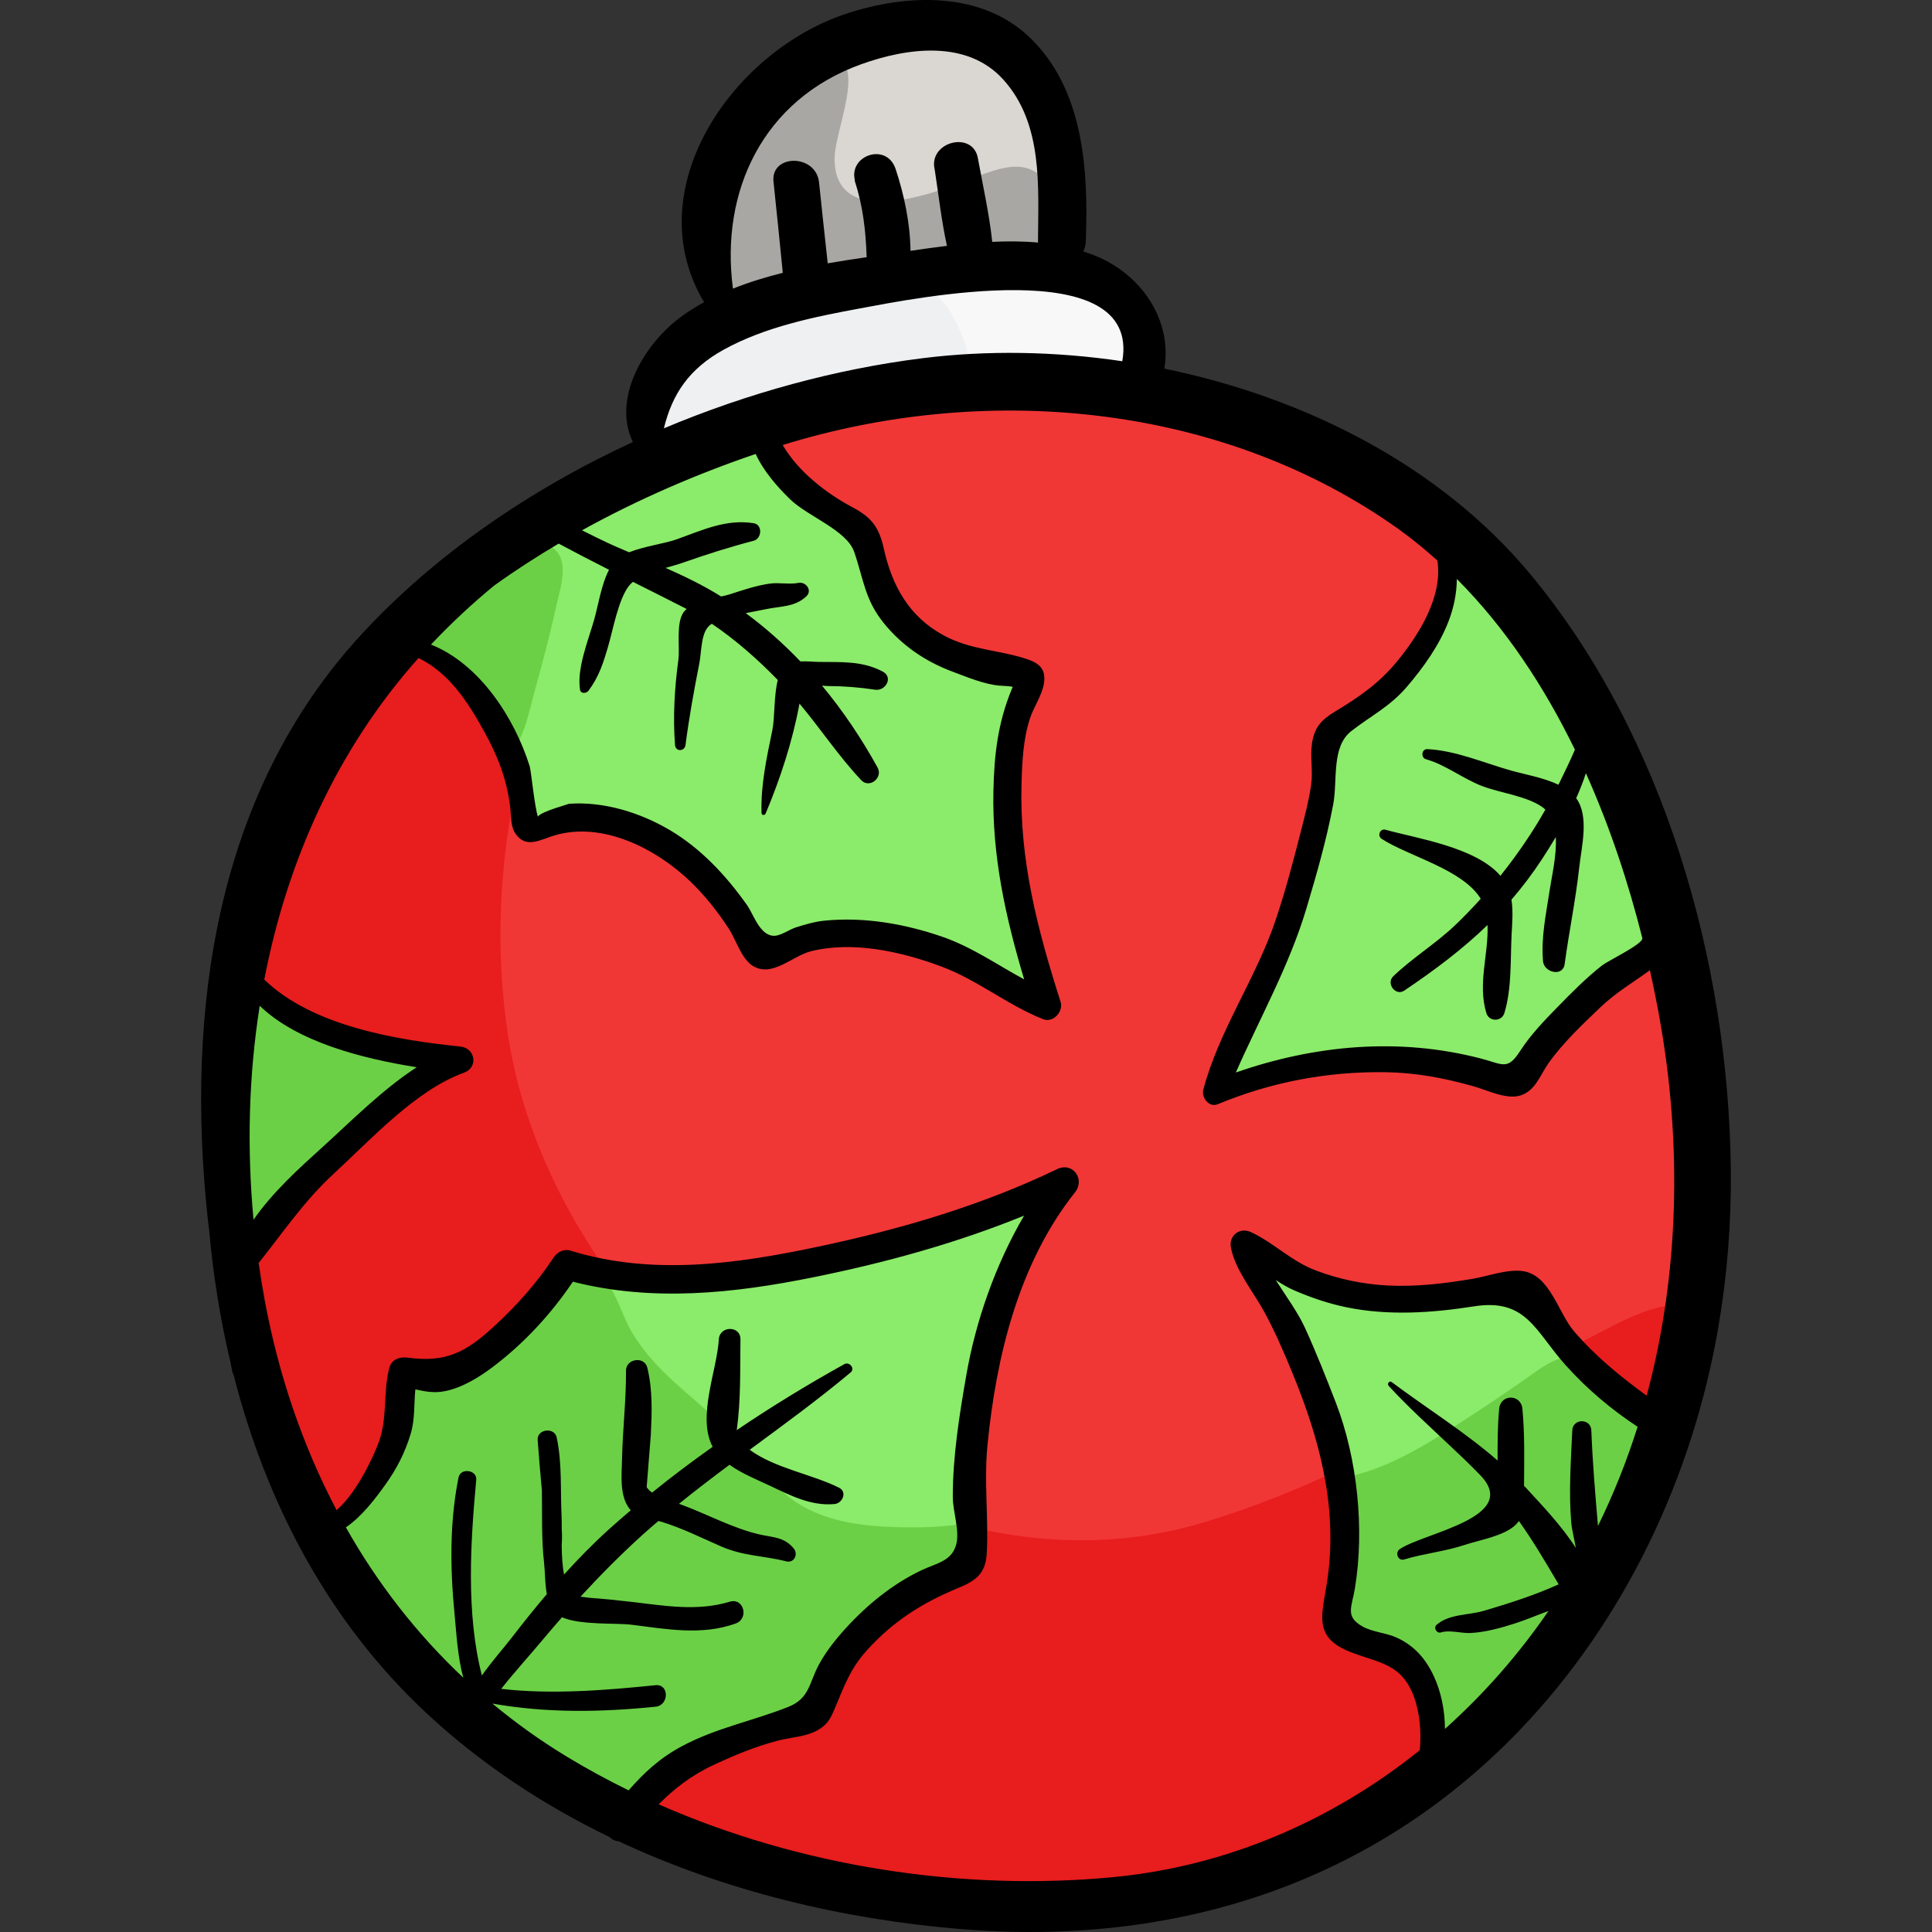<?xml version="1.0" encoding="iso-8859-1"?>
<!-- Generator: Adobe Illustrator 19.0.0, SVG Export Plug-In . SVG Version: 6.00 Build 0)  -->
<svg version="1.1" id="Capa_1" xmlns="http://www.w3.org/2000/svg" xmlns:xlink="http://www.w3.org/1999/xlink" x="0px" y="0px"
	 viewBox="0 0 512 512" style="enable-background:new 0 0 512 512;" xml:space="preserve">
<rect x="0" y="0" width="512" height="512" fill="#333333" stroke="none"/>
<path style="fill:#DAD7D2;" d="M193.103,77.181c-0.358-23.627-2.608-47.004,21.395-60.775c6.124-3.513,13.216-4.668,19.989-6.364
	c5.929-1.484,13.073-3.83,19.266-2.959c7.929,1.116,15.744,8.588,20.25,14.828c5.488,7.601,18.991,34.186,9.021,42.024
	c-3.54,2.784-9.971,3.017-14.184,4.007c-8.398,1.973-16.913,3.488-25.447,4.762c-9.17,1.37-18.336,1.776-27.524,2.827
	C210.988,76.09,204.327,76.151,193.103,77.181z"/>
<path style="fill:#A9A7A3;" d="M191.258,77.181c-6.018-6.028-1.344-23.281,0.104-29.877c2.866-13.05,8.79-29.021,23.708-32.408
	c17.453-3.963,6.193,18.329,6.114,27.002c-0.169,18.654,24.705,9.986,34.826,6.016c10.128-3.974,17.572-7.1,23.355,3.327
	c4.077,7.353,3.387,14.008-5.751,16.272c-15.409,3.817-32.524,3.278-48.251,5.61c-7.977,1.183-17.004,5.289-24.882,5.783
	C196.567,79.151,195.13,78.33,191.258,77.181z"/>
<path style="fill:#F8F8F9;" d="M199.94,117.485c20.483-4.687,40.027-11.292,61.332-13.005c9.84-0.791,19.663-0.254,29.44,1.009
	c2.485,0.321,7.051,2.219,9.398,1.333c5.668-2.14,5.275-14.394,3.251-18.657c-5.143-10.833-21.082-13.22-31.447-13.855
	c-17.625-1.08-35.76,2.009-52.899,5.883c-11.524,2.605-28.41,5.791-37.725,13.541c-4.12,3.428-4.814,7.928-6.147,12.818
	c-0.824,3.024-3.701,9.072-3.048,12.346c0.963,4.822,4.502,3.935,9.852,3.597C190.897,121.927,200.577,119.375,199.94,117.485z"/>
<path style="fill:#EEF0F1;" d="M176.906,116.205c-0.466-0.61-0.836-1.348-1.092-2.237c-1.154-4.011,1.672-11.236,3.181-14.842
	c5.372-12.839,19.67-18.35,32.516-20.187c9.239-1.321,29.176-6.361,37.048-0.246c3.301,2.564,7.368,11.261,7.91,15.325
	c1.178,8.823-11.594,10.959-17.893,12.226c-13.709,2.758-27.158,6.461-40.785,9.535C192.594,116.952,181.025,121.6,176.906,116.205z
	"/>
<path style="fill:#F13636;" d="M215.958,111.437c-24.543,8.144-49.05,13.696-70.709,28.852
	c-20.97,14.673-39.926,31.543-55.125,52.218c-16.396,22.303-22.052,43.307-24.598,70.639c-2.507,26.908-2.845,53.99,1.422,80.722
	c3.286,20.59,7.02,40.631,17.442,59c8.898,15.684,21.035,29.757,33.444,42.697c24.813,25.876,61.112,43.989,95.867,51.901
	c40.489,9.218,80.34,9.712,120.232-3.315c34.956-11.415,59.571-31.355,80.538-61.246c39.691-56.585,49.32-127.963,29.719-193.73
	c-11.639-39.054-35.264-72.9-63.583-101.6C339.194,95.607,272.136,92.603,215.958,111.437z"/>
<path style="fill:#E81D1D;" d="M447.361,350.879c1.101-10.494-17.138-0.921-20.219,0.626
	c-36.164,18.162-69.116,40.323-108.396,52.028c-81.497,24.284-172.375-50.474-184.19-129.625
	c-2.789-18.684-2.487-37.424,0.462-56.065c2.753-17.404,9.916-32.649,15.774-49.063c2.585-7.242,12.427-28.508-2.337-28.001
	c-14.692,0.505-28.977,18.326-37.925,27.763c-16.943,17.87-32.616,37.084-39.632,61.157c-5.052,17.333-7.306,36.559-9.503,54.457
	c-2.197,17.908-2.903,37.126,0.369,54.952c6.621,36.073,28.089,75.69,52.721,102.748c22.087,24.262,50.204,46.221,82.621,54.134
	c30.179,7.366,63.708,10.928,94.617,7.431c35.198-3.982,74.126-15.308,99.623-40.933c16.478-16.561,30.918-32.303,41.293-53.574
	C441.343,391.073,445.195,370.84,447.361,350.879z"/>
<g>
	<path style="fill:#8BEB6A;" d="M85.015,405.896c3.853,2.497,12.22-10.893,13.818-13.092c3.004-4.135,5.473-8.343,6.753-13.335
		c0.928-3.616,0.217-6.575,0.376-10.141c0.189-4.221,0.779-4.161,4.318-4.322c7.451-0.339,15.951-2.615,21.612-7.717
		c6.585-5.934,10.983-14.081,17.771-19.71c5.704-4.731,10.922,0.766,17.426,1.614c8.948,1.167,18.839-0.478,27.747-1.559
		c9.98-1.212,20.027-4.351,29.701-6.975c10.406-2.823,21.24-4.928,31.406-8.519c5.406-1.91,10.894-3.49,16.121-5.882
		c3.623-1.658,7.344-4.509,11.343-4.937c-0.948,1.863-3.168,3.841-4.706,5.471c-4.093,4.339-7.272,8.909-10.121,14.194
		c-4.678,8.68-6.552,18.981-8.238,28.613c-1.949,11.136-2.195,22.563-2.757,33.823c-0.302,6.052,2.444,15.799-3.032,19.392
		c-10.241,6.72-22.463,9.842-29.81,20.541c-3.944,5.744-4.68,14.728-9.906,19.477c-1.958,1.779-3.641,2.171-6.24,2.519
		c-5.347,0.717-10.052,1.334-15.064,3.769c-5.54,2.691-10.965,6.559-15.584,10.626c-3.275,2.884-7.041,10.102-11.485,11.199
		c-4.898,1.208-10.89-7.143-14.55-9.878c-8.881-6.635-17.278-13.573-25.805-20.642C112.658,439.268,89.752,426.556,85.015,405.896z"
		/>
	<path style="fill:#8BEB6A;" d="M381.758,466.352c0.206-8.304-1.486-18.178-7.184-24.486c-5.468-6.054-23.312-5.242-20.435-15.487
		c8.18-29.128-3.561-55.889-17.415-81.438c-1.134-2.091-7.276-11.067-3.483-12.769c2.47-1.109,10.571,4.625,12.947,5.756
		c11.329,5.392,20.648,7.803,33.478,6.185c6.329-0.798,13.867-2.811,20.214-2.471c10.158,0.545,14.585,13.851,20.605,20.508
		c3.676,4.065,7.644,8.023,12.512,10.626c4.083,2.183,6.072,2.084,5.703,7.291c-0.46,6.482-4.272,13.019-6.737,18.873
		c-3.706,8.803-7.69,17.416-13.082,25.334c-6.569,9.647-13.829,18.425-21.382,27.283C393.9,455.779,386.335,468.036,381.758,466.352
		z"/>
	<path style="fill:#8BEB6A;" d="M384.729,145.481c-3.163,11.041-2.129,23.764-9.763,33.46c-5.227,6.64-15.88,11.579-23.319,15.434
		c2.119,6.337-0.76,15.7-1.815,22.108c-1.309,7.95-3.407,15.695-6.234,23.201c-3.52,9.345-8.085,18.018-12.309,27.069
		c-2.761,5.916-8.387,14.711-7.979,21.349c4.352-1.108,6.974-3.539,11.913-4.116c6.783-0.793,13.436-2.072,20.297-2.388
		c8.234-0.379,16.969,0.582,25.211,1.282c4.803,0.408,8.371,1.267,12.784,2.877c3.361,1.226,5.659,2.238,8.567,0.172
		c4.46-3.168,8.056-10.295,11.501-14.429c4.459-5.35,9.661-12.51,15.516-16.382c6.544-4.328,10.291-1.959,8.278-10.828
		c-3.93-17.312-9.154-32.412-18.025-47.95c-5.449-9.544-11.276-18.901-17.832-27.732
		C397.006,162.529,389.132,155.809,384.729,145.481z"/>
	<path style="fill:#8BEB6A;" d="M271.83,182.831c-1.728,8.13-4.641,15.408-5.295,23.862c-0.624,8.053,0.356,15.889,1.371,23.856
		c0.887,6.958,2.624,13.559,3.923,20.435c0.811,4.296,3.472,9.812,2.908,14.141c-3.51,1.01-8.947-6.767-11.613-8.676
		c-6.162-4.412-13.709-7.492-21.31-8.17c-6.994-0.623-14.167-0.9-21.075,0.532c-4.624,0.959-13.978,5.963-18.482,4.272
		c-4.223-1.586-9.343-11.324-12.366-14.672c-5.243-5.808-9.372-12.259-16.305-16.221c-5.846-3.341-12.619-4.502-19.31-4.586
		c-3.193-0.04-12.035,2.88-14.77,1.335c-3.252-1.836-1.949-6.65-2.263-9.551c-0.436-4.036-1.892-8.35-3.184-12.186
		c-2.588-7.688-6.663-14.691-13.381-19.468c-2.429-1.727-7.564-3.682-9.304-5.927c-4.749-6.13,6.788-13.833,10.482-16.899
		c6.607-5.484,13.849-10.395,20.972-15.177c11.026-7.403,22.489-15.856,35.75-18.579c9.76-2.004,20.455-9.683,27.057,1.406
		c2.807,4.715,3.956,8.219,8.668,11.481c5.286,3.659,9.689,3.351,12.971,9.239c2.618,4.697,5.977,8.321,8.626,12.924
		c3.798,6.597,7.839,11.24,14.616,14.863C256.883,174.466,265.303,174.485,271.83,182.831z"/>
</g>
<g>
	<path style="fill:#6BD046;" d="M116.063,283.421c-11.797,6.817-21.391,17.493-31.006,27.081
		c-7.359,7.338-14.266,18.463-22.84,23.785c-0.269-13.106-2.82-25.939-4.104-38.979c-0.826-8.387-1.396-16.58-0.226-24.947
		c0.476-3.399,0.531-10.351,3.913-12.441c5.484,3.7,9.617,9.054,15.2,12.755c5.298,3.511,10.145,4.96,16.381,6.275
		c5.237,1.104,10.373,2.894,15.703,3.52C111.805,280.79,119.318,283.094,116.063,283.421z"/>
	<path style="fill:#6BD046;" d="M257.721,403.344c-7.083,1.546-15.709,1.613-22.879,1.257c-8.072-0.401-16.348-1.788-23.307-6.133
		c-7.887-4.924-12.658-13.545-19.201-19.987c-8.95-8.813-19.241-15.207-25.448-26.44c-2.422-4.383-5.129-14.38-10.431-16.006
		c-5.045-1.547-6.367,3.138-8.36,6.389c-4.113,6.711-10.263,12.321-17.219,15.897c-6.068,3.12-11.928,3.131-18.19,5.284
		c-6.483,2.229-5.346,4.51-5.96,10.628c-0.614,6.119-3.281,12.181-6.294,17.485c-2.534,4.461-6.779,6.48-9.757,10.235
		c-3.896,4.914,1.066,11.743,3.92,16.764c7.996,14.07,20.356,26.843,32.002,37.93c8.708,8.291,24.405,26.634,38.286,25.751
		c5.355-0.34,6.911-7.305,10.516-10.529c6.102-5.456,13.803-9.498,21.356-12.523c2.918-1.169,6.242-2.785,9.378-3.25
		c2.109-0.313,4.421,0.395,6.46-0.373c4.924-1.854,8.478-11.505,11.196-15.746c5.745-8.963,12.786-16.677,22.172-21.848
		C251.968,414.819,259.027,412.71,257.721,403.344z"/>
	<path style="fill:#6BD046;" d="M355.318,391.684c12.02-1.885,23.646-9.429,33.658-15.939c5.347-3.477,10.587-6.995,15.784-10.651
		c3.018-2.123,7.493-5.707,11.481-5.41c6.92,0.515,11.631,8.465,16.27,12.795c6.465,6.034,7.588,7.46,3.437,16.245
		c-9.05,19.154-17.835,40.524-31.508,56.892c-4.609,5.517-9.7,10.229-15.159,14.868c-1.287,1.094-4.401,4.827-6.333,4.654
		c-4.568-0.411-4.249-10.827-4.806-13.941c-1.106-6.188-3.499-10.668-9.556-12.62c-6.936-2.234-12.969-3.182-13.275-11.669
		C354.9,415.492,359.277,404.915,355.318,391.684z"/>
	<path style="fill:#6BD046;" d="M135.508,199.512c3.508-4.612,4.524-10.187,6.012-15.688c2.019-7.462,4.074-14.85,5.696-22.417
		c0.848-3.954,3.3-10.739,0.849-14.549c-3.743-5.821-11.045,0.091-15.128,2.773c-5.518,3.625-13.306,8.395-17.669,13.383
		c-5.693,6.509,0.209,10.021,4.598,14.054C128.075,184.611,131.219,191.854,135.508,199.512z"/>
</g>
<path d="M458.684,309.926c-0.594-54.968-17.675-115.202-53.298-157.956c-23.708-28.454-59.42-46.617-96.818-54.276
	c2.064-12.553-5.622-24.271-17.236-29.459c-1.38-0.617-2.802-1.128-4.243-1.596c0.38-0.771,0.617-1.671,0.657-2.703
	c0.716-18.632-0.478-40.169-14.8-53.951C260.074-2.4,240.403-1.653,224.429,3.576c-30.238,9.899-55.715,46.581-37.839,76.511
	c-2.15,1.184-4.222,2.481-6.183,3.923c-9.524,7.003-18.307,21.443-12.69,33.131c-27.307,12.611-52.482,29.875-71.974,51.027
	c-38.744,42.045-46.574,99.869-40.689,154.754c0.111,1.035,0.256,2.063,0.376,3.096c1.036,11.693,2.879,23.327,5.586,34.723
	c0.18,0.889,0.342,1.781,0.527,2.669c0.076,0.364,0.206,0.661,0.362,0.921c8.635,33.882,25.08,65.444,51.198,89.746
	c14.414,13.412,30.801,24.226,48.368,32.731c0.691,0.67,1.569,1.109,2.491,1.146c28.296,13.268,59.513,20.676,90.48,23.261
	c56.179,4.691,108.625-11.504,148.119-52.533c28.052-29.143,46.068-67.456,52.855-107.18
	C457.761,337.781,458.834,323.845,458.684,309.926z M386.076,153.427c12.845,12.878,23.132,28.464,31.294,45.249
	c-1.33,3.156-2.893,6.194-4.195,8.956c-0.053,0.112-0.113,0.217-0.166,0.329c-3.97-1.891-8.991-2.746-12.567-3.755
	c-7.249-2.046-14.603-5.292-22.157-5.679c-1.561-0.08-1.827,2.277-0.363,2.686c5.099,1.424,9.822,5.169,14.827,7.089
	c4.753,1.823,11.78,2.639,15.948,5.553c0.31,0.217,0.58,0.465,0.843,0.718c-2.486,4.392-5.228,8.608-8.252,12.737
	c-1.192,1.628-2.411,3.221-3.66,4.782c-6.514-7.598-22.14-9.888-30.447-12.198c-1.475-0.41-2.258,1.613-1.018,2.414
	c7.21,4.659,21.445,8.046,26.247,15.876c-2.178,2.411-4.426,4.763-6.808,7.028c-5.173,4.918-11.266,8.607-16.386,13.525
	c-1.936,1.86,0.614,5.339,2.921,3.786c8.17-5.499,15.486-10.999,22.072-17.385c0.314,7.726-2.662,15.561-0.315,23.327
	c0.713,2.361,4.063,2.352,4.783,0c1.986-6.494,1.573-14.142,1.917-20.903c0.149-2.925,0.439-6.138-0.045-9.135
	c2.873-3.329,5.597-6.913,8.174-10.86c1.175-1.799,2.385-3.726,3.58-5.736c0.277,4.867-1.094,10.498-1.639,14.16
	c-0.952,6.393-2.279,12.224-1.752,18.724c0.245,3.015,5.264,4.267,5.736,0.776c1.162-8.592,2.936-17.092,3.875-25.712
	c0.59-5.414,2.699-13.454-0.818-18.247c0.971-2.173,1.851-4.389,2.573-6.629c6.352,14.174,11.275,29.046,14.973,43.776
	c-0.01,0.045-0.03,0.083-0.039,0.129c-0.303,1.615-9.145,5.857-10.655,7.046c-4.234,3.335-8.033,7.176-11.795,11.025
	c-3.554,3.637-7.162,7.381-9.93,11.673c-3.334,5.17-4.533,3.495-10.382,1.97c-21.711-5.658-43.976-3.593-64.934,3.699
	c6.338-14.425,14.114-28.19,18.671-43.39c2.718-9.067,5.356-18.303,7.117-27.608c1.24-6.553-0.569-15.285,4.83-19.495
	c5.17-4.031,10.217-6.471,14.692-11.7c4.465-5.217,8.706-11.163,11.144-17.614C385.3,160.893,386.044,157.162,386.076,153.427z
	 M228.145,17.056c12.234-4.419,28.159-6.615,37.771,4.068c10.519,11.692,9.246,28.253,9.16,42.812
	c-0.001,0.122,0.026,0.224,0.031,0.342c-3.98-0.362-8.058-0.377-12.15-0.188c-0.793-7.401-2.49-14.916-3.808-22.188
	c-1.341-7.401-13.306-4.343-11.424,3.149c1.01,6.601,1.787,13.516,3.225,20.102c-3.273,0.4-6.508,0.856-9.655,1.319
	c-0.088-7.278-1.684-14.853-3.937-21.661c-2.375-7.179-12.494-3.66-10.797,2.998h-0.08c2.225,6.82,2.952,13.274,3.193,20.35
	c-3.387,0.49-6.826,1.007-10.319,1.622c-0.791-7.14-1.548-14.283-2.296-21.428c-0.807-7.713-13.067-7.592-12.051,0
	c0.835,7.98,1.665,15.96,2.44,23.946c-4.515,1.134-8.965,2.483-13.207,4.191C190.824,50.748,202.148,26.448,228.145,17.056z
	 M191.803,92.659c10.937-6.037,23.993-8.696,36.168-10.937c13.659-2.515,74.514-15.042,69.45,14.007
	c-17.836-2.642-35.82-2.932-52.858-0.81c-22.799,2.84-46.29,9.183-68.626,18.597C178.134,104.467,182.581,97.75,191.803,92.659z
	 M130.985,155.166c5.503-3.956,11.215-7.648,17.067-11.107c3.915,2.113,8.608,4.533,13.346,6.938
	c-2.045,3.892-2.919,9.668-3.928,13.204c-1.574,5.515-4.625,12.898-3.763,18.558c0.179,1.175,1.703,1.033,2.253,0.294
	c2.799-3.759,3.946-7.439,5.242-11.899c1.279-4.402,2.676-12.293,5.489-15.91c0.29-0.372,0.649-0.716,1.052-1.042
	c5.59,2.812,10.757,5.392,14.233,7.187c-0.281,0.248-0.564,0.496-0.774,0.788c-2.142,2.979-0.967,9.22-1.431,12.701
	c-0.995,7.465-1.454,15.034-0.883,22.561c0.138,1.823,2.555,1.749,2.781,0c0.922-7.131,2.23-14.388,3.625-21.443
	c0.707-3.577,0.394-8.539,2.993-10.446c0.111-0.081,0.244-0.159,0.37-0.238c6.355,4.304,12.12,9.397,17.474,14.897
	c-1.07,4.075-0.749,9.917-1.464,13.388c-1.495,7.257-3.069,14.389-2.852,21.842c0.019,0.669,0.86,0.702,1.093,0.148
	c3.906-9.299,7.137-19.177,8.967-29.124c5.605,6.673,10.411,13.985,16.365,20.29c2.189,2.318,5.821-0.638,4.332-3.342
	c-4.232-7.682-9.141-14.987-14.729-21.714c0.634,0.059,1.211,0.11,1.654,0.112c4.202,0.018,8.29,0.348,12.452,0.974
	c2.708,0.408,4.86-3.264,2.018-4.787c-5.387-2.887-10.915-2.497-16.875-2.576c-1.459-0.019-3.253-0.224-4.969-0.133
	c-4.452-4.651-9.267-8.957-14.494-12.795c2.065-0.425,4-0.767,5.313-1.044c3.947-0.832,7.718-0.548,10.756-3.411
	c1.66-1.564-0.112-3.932-2.075-3.564c-2.482,0.466-5.115-0.153-7.632,0.195c-3.47,0.48-7.16,1.715-10.487,2.803
	c-0.674,0.22-1.5,0.416-2.392,0.603c-4.757-2.966-9.697-5.352-14.718-7.571c1.683-0.489,3.281-0.923,4.538-1.366
	c6.279-2.208,12.368-4.145,18.807-5.83c2.162-0.566,2.429-4.261,0-4.648c-7.342-1.169-13.677,1.877-20.509,4.306
	c-3.079,1.095-8.513,1.806-12.505,3.397c-1.197-0.509-2.395-1.023-3.593-1.547c-2.985-1.305-5.929-2.813-8.894-4.276
	c14.837-8.206,30.456-14.932,46.033-20.236c2.076,4.559,5.71,8.698,9.138,12.028c4.662,4.528,14.971,8.159,16.966,13.927
	c2.452,7.089,2.782,12.581,7.758,18.766c4.853,6.03,11.064,10.266,18.273,12.96c3.773,1.41,8.42,3.369,12.447,3.716
	c1.106,0.095,2.437,0.09,3.534,0.313c-0.106,0.26-0.224,0.55-0.371,0.911c-3.583,8.801-4.537,17.117-4.743,26.596
	c-0.379,17.402,3.247,33.649,8.145,50.029c-7.122-3.849-13.839-8.579-21.67-11.288c-9.943-3.439-20.726-5.319-31.258-4.271
	c-2.594,0.258-5.076,1.004-7.552,1.781c-1.633,0.512-3.866,2.105-5.52,2.219c-3.968,0.272-5.641-5.579-7.444-8.128
	c-5.51-7.788-12.17-14.974-20.446-19.867c-7.931-4.688-17.575-7.657-26.831-6.973c0.593-0.044-7.386,2.022-8.142,3.397
	c-0.896-2.65-1.802-12.164-2.188-13.39c-4.032-12.794-13.241-27.06-26.139-32.211C119.516,165.215,125.107,159.987,130.985,155.166z
	 M68.828,266.551c10.052,9.662,27.3,13.991,41.611,16.279c-9.04,5.858-17.357,14.264-24.712,20.924
	c-6.412,5.806-13.465,12.15-18.535,19.487C65.421,304.382,65.881,285.226,68.828,266.551z M166.587,474.46
	c-5.681-2.782-11.218-5.796-16.574-9.051c-6.953-4.225-13.446-8.901-19.525-13.945c14.345,2.534,28.578,2.317,43.245,0.834
	c3.616-0.366,3.653-6.071,0-5.701c-13.429,1.359-27.412,2.498-40.918,0.973c3.739-4.706,7.872-9.224,11.553-13.652
	c1.503-1.808,3.04-3.568,4.577-5.329c4.712,2.125,14.444,1.484,18.393,1.977c9.314,1.161,18.61,2.924,27.644-0.327
	c3.57-1.285,2.144-6.894-1.59-5.766c-8.493,2.566-17.024,1.108-25.661,0.083c-3.846-0.456-7.66-0.84-11.524-1.122
	c-0.789-0.098-1.577-0.196-2.366-0.294c5.269-5.726,10.741-11.238,16.558-16.509c1.337-1.212,2.718-2.373,4.087-3.549
	c0.291,0.067,0.574,0.137,0.841,0.219c5.364,1.629,10.609,4.262,15.733,6.498c6.011,2.623,11.167,2.427,17.313,3.978
	c2.101,0.53,3.225-1.886,1.984-3.409c-2.499-3.068-5.467-2.896-9.139-3.74c-6.98-1.603-13.958-5.425-20.73-7.908
	c-0.171-0.063-0.37-0.127-0.555-0.19c4.378-3.55,8.871-6.969,13.398-10.348c3.253,2.335,7.281,3.94,10.655,5.534
	c5.488,2.592,10.995,5.466,17.201,4.866c2.074-0.201,3.421-3.191,1.17-4.319c-7.13-3.572-17.046-5.157-23.678-10.053
	c9.056-6.682,18.159-13.308,26.764-20.509c1.242-1.04-0.346-2.928-1.685-2.184c-9.696,5.387-19.245,11.218-28.508,17.479
	c1.104-7.932,0.87-16.021,0.98-24.044c0.051-3.709-5.525-3.66-5.729,0c-0.452,8.087-5.841,20.611-1.635,28.466
	c-5.481,3.889-10.855,7.923-16.061,12.141c-0.575-0.411-1.041-0.895-1.427-1.427c0.396-5.489,1.057-12.955,1.096-13.787
	c0.289-6.142,0.515-11.844-0.913-17.853c-0.756-3.18-5.686-2.471-5.665,0.767c0.052,7.848-0.884,15.562-1.047,23.387
	c-0.087,4.18-0.797,10.152,2.309,13.595c-1.932,1.65-3.858,3.306-5.739,5.005c-4.183,3.78-8.137,7.821-11.931,12.013
	c-0.46-2.302-0.598-5.021-0.628-7.646c0.067-1.26,0.107-2.364,0.071-3.169c-0.019-0.406-0.045-0.812-0.065-1.218
	c0.007-1.245,0.006-2.372-0.038-3.296c-0.339-7.05,0.173-14.06-1.298-20.999c-0.594-2.801-5.256-2.221-5.045,0.683
	c0.326,4.479,0.715,8.952,1.127,13.423c0.096,6.409-0.139,12.88,0.581,19.191c0.258,2.261,0.198,5.408,0.723,8.232
	c-3.208,3.774-6.303,7.642-9.314,11.549c-2.289,2.97-5.334,6.368-7.895,10.009c-4.252-16.44-3-35.613-1.498-51.843
	c0.247-2.667-4.157-3.265-4.689-0.635c-2.371,11.711-2.236,24.042-1.085,35.898c0.496,5.107,0.807,11.508,2.342,17.174
	c-12.415-11.701-22.806-25.114-31.111-39.847c4.232-2.855,7.755-7.574,10.358-11.169c3.068-4.237,5.39-8.768,6.863-13.799
	c1.113-3.801,0.795-7.792,1.183-11.604c2.539,0.574,4.999,1.055,7.839,0.482c4.599-0.928,9-3.635,12.665-6.398
	c8.268-6.232,15.466-14.034,21.246-22.609c21.136,5.379,42.558,3.109,63.773-1.183c19.082-3.861,37.82-9.008,55.802-16.329
	c-7.593,12.964-12.814,27.942-15.301,42.205c-1.829,10.49-3.64,21.816-3.591,32.462c0.017,3.8,1.859,8.788,0.917,12.424
	c-1.169,4.513-5.241,5.004-9.13,6.845c-7.78,3.683-14.52,9.214-20.296,15.568c-2.633,2.897-5.109,6.033-6.976,9.482
	c-2.588,4.784-2.458,8.954-8.072,11.189c-9.474,3.772-19.068,5.532-28.262,10.451C174.667,465.999,170.566,469.932,166.587,474.46z
	 M423.48,404.397c-0.722-8.431-1.434-16.802-1.759-25.316c-0.124-3.253-4.906-3.251-5.052,0c-0.365,8.123-0.956,16.28-0.27,24.404
	c0.161,1.91,0.801,4.346,1.215,6.734c-3.808-5.938-8.982-11.32-13.187-15.901c-0.176-0.192-0.365-0.362-0.542-0.551
	c0.045-6.801,0.207-13.644-0.426-20.413c-0.37-3.959-5.794-3.967-6.165,0c-0.426,4.559-0.434,9.124-0.415,13.696
	c-8.821-7.655-18.652-13.748-28.085-20.802c-0.612-0.458-1.263,0.501-0.786,1.019c5.048,5.485,10.57,10.497,15.992,15.604
	c2.809,2.646,5.621,5.298,8.299,8.078c10.758,11.171-14.788,15.195-21.32,19.56c-1.364,0.911-0.551,3.266,1.161,2.753
	c5.256-1.574,10.793-2.107,15.984-3.835c3.97-1.322,10.495-2.356,13.556-5.35c0.327-0.32,0.6-0.654,0.838-0.999
	c3.887,5.443,7.148,11.049,10.54,16.781c-6.151,2.83-13.431,5.139-19.717,6.999c-4.23,1.252-9.219,0.786-12.635,3.736
	c-0.91,0.786,0.055,2.38,1.173,2.014c2.222-0.728,5.393,0.264,7.722,0.16c3.925-0.176,8.102-1.334,11.824-2.523
	c3.03-0.969,5.952-2.243,8.939-3.317c-7.916,11.539-17.139,22.051-27.439,31.25c-0.005-4.956-1.064-9.915-2.916-13.912
	c-2.15-4.638-5.124-8.064-9.751-10.229c-2.863-1.339-6.543-1.493-9.241-3.04c-4.599-2.638-2.783-5.064-1.957-10.043
	c2.597-15.665,0.672-34.433-5.054-49.251c-2.564-6.635-5.241-13.385-8.194-19.85c-1.862-4.075-5.001-8.329-7.725-12.637
	c1.557,1.03,3.159,1.994,4.895,2.744c4.442,1.919,9.124,3.512,13.869,4.485c11.122,2.282,22.629,1.499,33.762-0.25
	c13.935-2.19,16.165,6.531,24.29,15.583c5.765,6.423,12.095,11.717,19.08,16.334C431.142,387.103,427.649,395.89,423.48,404.397z
	 M436.383,369.872c-6.907-5.044-13.444-10.311-19.287-17.114c-4.137-4.817-6.348-14.917-13.555-15.902
	c-4.162-0.569-9.155,1.349-13.182,2.027c-7.453,1.256-14.973,2.173-22.548,1.79c-6.519-0.33-12.811-1.642-18.923-3.914
	c-6.714-2.495-11.182-7.345-17.371-10.237c-2.946-1.376-5.915,0.875-5.315,4.086c1.09,5.836,5.924,11.723,8.738,16.851
	c2.907,5.297,5.194,10.645,7.499,16.232c7.126,17.27,11.957,35.04,9.467,53.989c-1.286,9.787-4.565,16.079,6.159,20.188
	c7.713,2.955,13.435,2.999,16.712,11.964c1.372,3.753,1.997,9.091,1.47,14c-23.123,18.567-51.003,30.76-81.358,33.641
	c-40.042,3.8-82.934-2.819-120.338-19.312c4.154-4.146,8.582-7.663,14.734-10.516c5.539-2.568,11.098-4.89,17.022-6.397
	c3.414-0.868,7.469-0.988,10.556-2.832c2.596-1.55,3.299-3.13,4.456-5.867c2.466-5.832,3.983-10.289,8.393-15.172
	c7.052-7.809,14.788-12.658,24.388-16.615c4.761-1.963,7.153-3.946,7.417-9.299c0.473-9.587-0.775-18.83,0.179-28.537
	c2.297-23.371,8.248-48.113,23.2-66.96c2.734-3.446-0.572-8.139-4.735-6.137c-20.068,9.656-41.397,15.9-63.136,20.508
	c-21.841,4.63-44.116,7.793-65.878,1.087c-1.714-0.528-3.469,0.372-4.403,1.792c-4.548,6.911-9.922,12.885-16.022,18.479
	c-7.336,6.728-12.666,9.471-22.736,8.086c-2.073-0.285-4.234,0.47-4.821,2.737c-1.766,6.821-0.291,13.526-3.07,20.435
	c-1.827,4.542-5.87,12.894-10.894,17.251c-8.98-17.072-15.338-35.734-18.998-55.371c-0.626-3.357-1.171-6.737-1.655-10.129
	c6.449-8.07,12.046-16.429,19.893-23.655c9.818-9.041,21.799-22.202,34.516-26.769c3.851-1.383,3.035-6.526-0.939-6.935
	c-16.472-1.7-39.074-5.267-51.978-17.749c6.031-31.329,19.243-60.998,40.881-85.225c7.965,3.909,12.878,11.279,17.357,19.402
	c3.636,6.594,5.963,12.495,6.931,20.041c0.291,2.271,0.051,5.08,1.363,7.05c2.799,4.202,6.699,1.602,10.478,0.497
	c12.682-3.709,26.81,3.525,35.846,12.185c3.929,3.766,7.368,8.122,10.321,12.679c1.812,2.796,3.272,7.781,6.165,9.661
	c5.145,3.344,10.524-2.525,15.492-3.782c11.124-2.813,24.02,0.092,34.506,3.989c9.688,3.599,17.647,10.286,27.098,14.008
	c2.659,1.047,5.403-2.063,4.595-4.595c-6.095-19.07-10.922-37.509-10.359-57.704c0.163-5.85,0.423-11.784,2.235-17.398
	c0.968-2.999,3.213-6.16,3.701-9.246c0.572-3.617-0.979-5.295-4.321-6.43c-7.395-2.51-15.019-2.407-22.283-6.362
	c-9.213-5.016-13.667-13.212-15.845-23.057c-1.228-5.548-3.215-8.184-8.169-10.812c-6.912-3.665-14.403-9.385-18.608-16.56
	c53.147-16.501,114.581-11.281,161.246,20.893c4.31,2.971,8.384,6.23,12.258,9.713c1.438,9.606-4.78,19.472-10.531,26.546
	c-4.827,5.938-10.221,9.648-16.619,13.501c-3.682,2.217-5.45,4.226-6.082,8.397c-0.531,3.506,0.289,7.311-0.223,10.952
	c-0.576,4.097-1.648,8.165-2.668,12.169c-2.051,8.047-4.188,16.194-6.859,24.058c-5.163,15.198-14.999,29.131-19.055,44.634
	c-0.541,2.066,1.534,4.787,3.832,3.832c14.163-5.89,29.083-8.704,44.436-8.486c8.114,0.116,15.501,1.539,23.271,3.708
	c3.658,1.021,8.824,3.648,12.555,2.448c3.942-1.268,5.175-5.422,7.409-8.568c3.841-5.413,8.935-10.195,13.716-14.772
	c4.117-3.942,8.683-6.595,13.141-9.839c0.956,4.315,1.815,8.604,2.574,12.842C445.741,303.015,445.073,337.547,436.383,369.872z"/>
<g>
</g>
<g>
</g>
<g>
</g>
<g>
</g>
<g>
</g>
<g>
</g>
<g>
</g>
<g>
</g>
<g>
</g>
<g>
</g>
<g>
</g>
<g>
</g>
<g>
</g>
<g>
</g>
<g>
</g>
</svg>
